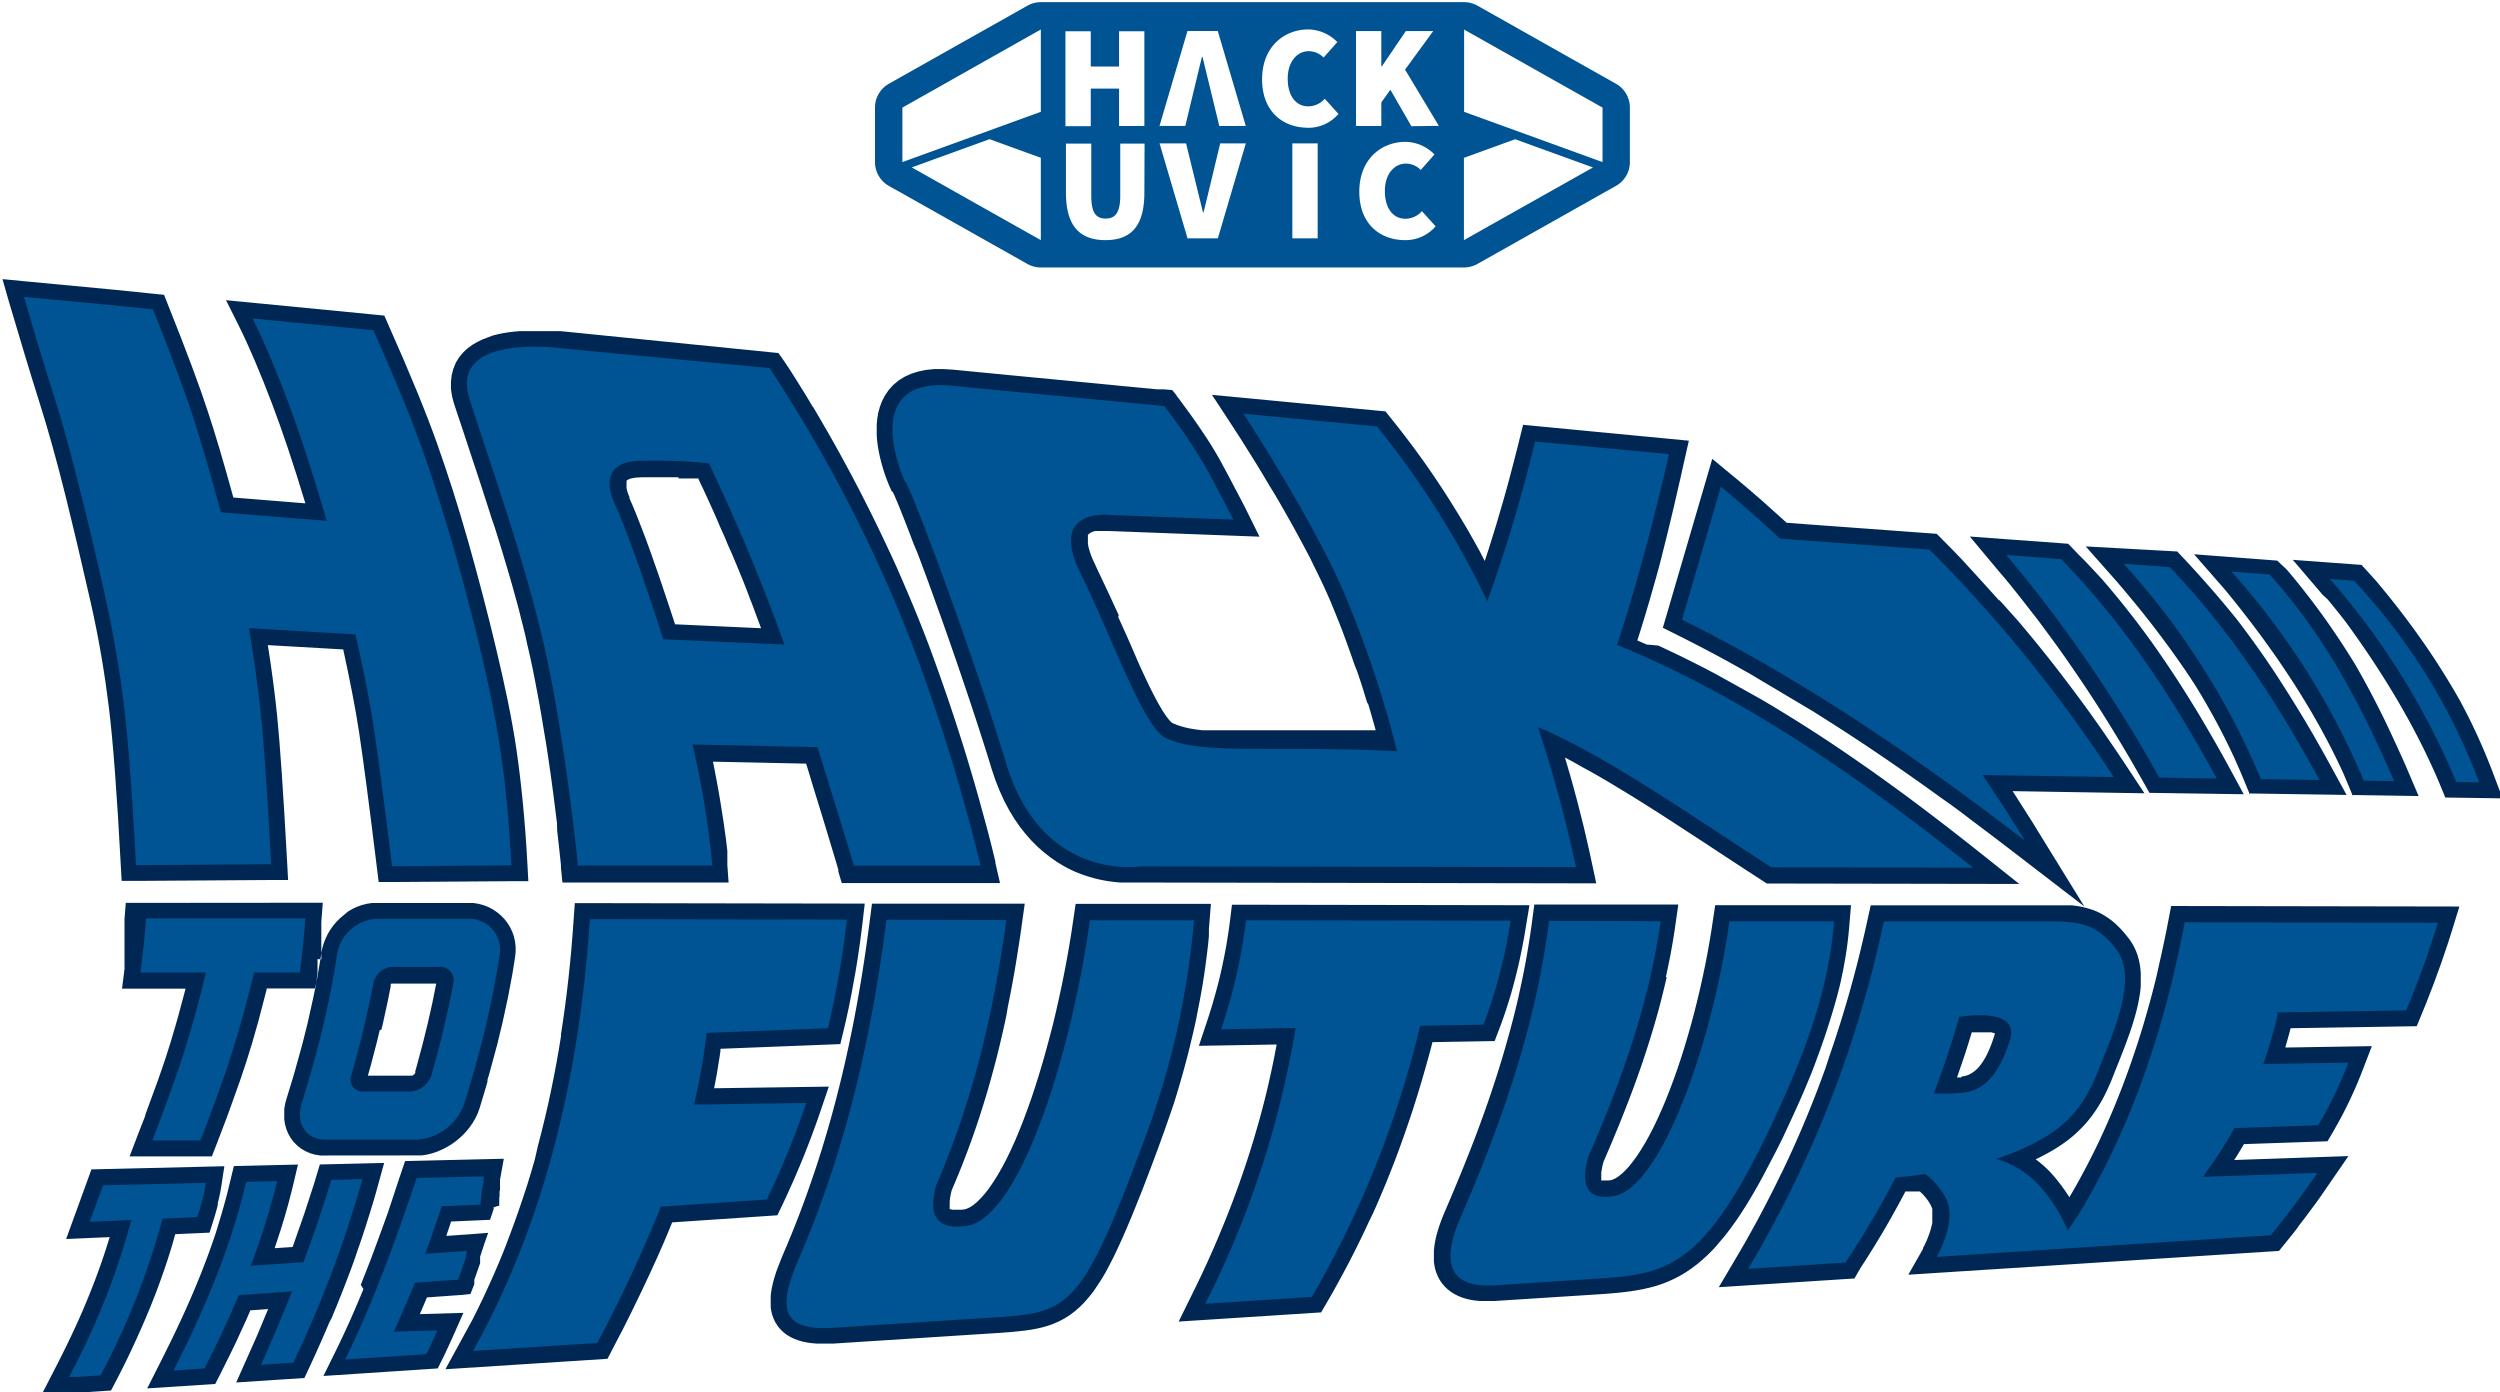 <svg xmlns="http://www.w3.org/2000/svg" viewBox="0 0 395 220"><defs><style>.cls-1{fill:#002754}.cls-1,.cls-2{fill-rule:evenodd}.cls-2,.cls-3{fill:#005493}</style></defs><title>HackUVic_Logo</title><g id="Foreground"><path class="cls-1" d="M281.48 185.36l.76-1.6.75-1.61.73-1.63.72-1.64.7-1.65.69-1.67.67-1.68.66-1.69.64-1.71.63-1.72.57-1.76.6-1.75.58-1.76.57-1.78.55-1.79.54-1.81.52-1.82.5-1.84.49-1.85.47-1.87.45-1.88.44-1.9.86-3.91h31.73l.46.05.45.06.45.08.45.09.45.11.45.13.45.14.44.16.44.18.43.21.43.23.42.25.41.27.41.29.4.32.39.33.38.36.38.38.37.4.36.42.36.44.38.49.39.58.36.64.3.66.24.67.19.68.14.69.1.69.06.7v2.1l-.07.7-.1.7-.12.7-.14.7-.16.7-.18.7-.19.7-.21.7-.22.7-.23.7-.24.69-.25.69-.25.69-.26.68-.26.67-.26.67-.26.66-.26.65-.26.64-.25.63-.25.64-.26.65-.28.64-.28.63-.29.61-.3.6-.31.58-.33.56-.34.55-.35.54-.36.52-.38.51-.39.49-.41.48-.42.46-.44.45-.45.44-.46.42-.48.41-.5.4-.51.38-.53.37-.54.36-.56.35-.57.34-.59.33-.6.32-.62.32-.64.31.2.14.54.43.54.46.53.49.52.53.5.56.45.53.41.52.39.51.37.51.35.5.33.5.2.31.71-1.21.72-1.28.7-1.29.69-1.3.67-1.31.66-1.32.64-1.34.62-1.35.61-1.36.59-1.37.58-1.38.56-1.39.55-1.4.53-1.41.52-1.42.5-1.43.49-1.44.48-1.45.46-1.46.45-1.47.43-1.48.42-1.49.41-1.5.39-1.51.38-1.52.28-1.28.35-1.54.34-1.55.33-1.56.32-1.56.7-3.64 45.54.08-1.14 3.71-.14.44-.14.44-.14.44-.14.44-.14.44-.15.44-.15.44-.15.44-.15.44-.15.44-.15.44-.15.44-.16.44-.16.44-.16.44-.16.44-.16.44-.16.44-.16.44-.17.44-.17.44-.17.44-.17.44-.17.44-.17.44-.17.44-.18.44-.18.44-.18.44-.18.44-.82 2-19.93.32-.09.36-.14.52-.14.51-.14.51-.15.51-.15.51v.13l13.65-.22-1.47 3.82-.13.33-.13.34-.14.35-.15.36-.15.37-.16.38-.16.38-.17.39-.18.4-.18.4-.19.41-.19.42-.2.42-.21.43-.21.43-.16.31-.15.3-.15.3-.15.29-.15.28-.15.28-.15.27-.14.26-.14.26-.14.25-.14.25-.14.24-.13.24-.13.23-.13.22-.83 1.42-13.21.45-.1.17-.28.47-.28.47-.29.47-.29.47-.3.46 18.05-.62-3.05 4.43-.22.32-.22.32-.22.32-.22.32-.22.32-.22.31-.22.32-.22.31-.23.32-.23.31-.23.31-.23.31-.23.31-.23.31-.23.31-.23.31-.23.31-.24.31-.24.31-.24.31-.24.31-.21.33-.24.31-.24.31-.24.31-.25.31-.25.31-.25.31-.25.31-.25.31-.95 1.17-29.92 1.92-28.65 1.84 2.33-4.09v-.15l.06-.1.07-.13.08-.15.08-.17.09-.19.1-.21.1-.23.1-.24.1-.25.1-.27.1-.28.1-.28.09-.29.08-.29.08-.29.07-.3.06-.29v-2.19l-.05-.16-.07-.17-.1-.21-.12-.23-.13-.22-.14-.22-.15-.22-.16-.21-.17-.21-.17-.2-.18-.2-.18-.19-.19-.18-.16-.15h-2.3v.06l-.23.43-.23.43-.23.43-.23.43-.23.43-.24.43-.24.43-.24.43-.24.43-.24.43-.24.43-.25.43-.25.43-.25.43-.25.43-.26.43-.26.43-.26.43-.26.43-.26.43-.27.43-.27.43-.27.43-.27.43-.27.43-.28.43-.28.43-.28.43L293 202l-21.43 1.38 3.32-5.63.87-1.5.85-1.52.84-1.53.83-1.54.81-1.55.8-1.56.79-1.58.77-1.59zM78 190.74v.28l-.57 1.71-6.16.27-.08.25-.16.48-.16.48-.16.48-.16.47v.11l3.45-.24 3.13-.24-.65 1.86-.62 1.91v1.02l-.77 2.21-.05.14-.1.27v.71l-.4 1-.2.54-1.28.14-5.6.4-.21.5-.21.49-.21.49-.21.49-.21.49-.08.18 6.89-.2-1.74 3.92-.11.24-.11.24-.11.24-.11.24-.11.24-.11.24-.11.23-.11.24-.11.24-.11.24-.11.23-.11.24-1 2-18.06 1.19 2.32-4.71.37-.78.37-.78.37-.8.37-.8.37-.81.36-.82.36-.83.36-.84.36-.85.36-.85.35-.86L57 203l.35-.88.35-.88.35-.89.35-.9.34-.9.34-.91.34-.92.34-.92.34-.93.34-.93.34-.94.34-.94.33-.95.33-1 .33-1 .33-1 .33-1 .33-1 .9-2.66 6.7-.16 8.9-.21-.6 3.32v1.62l-.07.24v.74l-.05.22v1.27zm-43.56-.48l-.1.4-.1.38-.1.37-.1.36-.1.34-.1.33-.1.32-.63 2-5.42.24-.17.61-.23.81-.24.81-.25.81-.26.81-.26.8-.27.8-.28.8-.28.8-.29.8-.29.79-.3.79-.31.79-.31.79-.32.79-.33.79-.33.79-.34.78-.34.78-.35.78-.35.78-.36.78-.36.78-.37.78-.37.78-.38.77-.38.77-.39.77-.39.77-1.05 2-5.29.35H6.73L9 215.64l.38-.75.38-.75.37-.75.37-.75.36-.75.36-.75.35-.75.35-.75.34-.75.34-.75.33-.76.33-.76.32-.76.31-.76.31-.76.3-.76.3-.76.29-.76.28-.76.28-.76.27-.76.26-.76.26-.76.25-.76.24-.76.24-.76.16-.52-6.88.3 4-11 21-.5-.5 3.28-.06.33-.06.34-.07.36-.08.38-.09.4-.1.43-.11.45zm1.56-2.12l.25-1 .7-2.9 10.13-.24-.86 3.63-.11.43-.11.43-.11.43-.11.43-.11.43-.12.43-.12.43-.12.43-.12.43-.12.43-.13.43-.13.43-.13.43-.13.43-.13.43-.14.43-.14.43-.14.43-.14.43-.14.43-.14.43-.15.43v.12l2.82-.19v-.07l.15-.4.14-.4.14-.4.14-.4.14-.4.14-.4.14-.4.14-.4.14-.4.14-.4.14-.4.14-.4.14-.4.13-.4.13-.4.13-.4.13-.4.13-.4.13-.4.13-.4.13-.4.13-.4.13-.4.13-.4.13-.4.12-.4.12-.4.65-2.17 10.16-.24-1.16 4.21-.26.92-.27.93-.28.92-.28.92-.29.92-.29.92-.3.92-.3.92-.31.92-.32.92-.32.92-.31.92-.33.92-.34.92-.35.92-.35.92-.36.92-.36.92-.37.92-.37.92-.38.92-.38.92-.41.8-.39.92-.4.92-.4.92-.41.92-.41.92-.42.92-.42.92-1.06 2.27-10.78.71 1.87-4.19.16-.36.16-.36.16-.36.16-.36.16-.36.16-.36.16-.36.16-.36.16-.36.15-.36.15-.36.15-.36.15-.36.15-.36.15-.36.15-.36.15-.36.15-.36.15-.36.15-.36.09-.21-2.83.2v.05l-.16.37-.16.37-.16.37-.16.37-.17.37-.17.37-.17.37-.17.37-.17.37-.17.37-.17.37-.17.37-.17.37-.17.37-.18.37-.18.37-.18.37-.18.37-.18.37-.18.36-.18.36-.18.36-.18.37-.18.36-.18.36-.18.36-.18.37-.85 1.66-10.75.7 2.43-4.81.42-.85.42-.85.42-.85.42-.86.41-.86.41-.87.41-.87.4-.88.4-.88.39-.88.39-.89.38-.89.38-.9.37-.9.37-.91.36-.91.35-.92.35-.92.34-.93.33-.93.33-.94.32-.94.31-1 .3-1 .3-1 .29-1 .28-1 .27-1 .26-1zm43.11-43.53l.55.56.49.62.42.67.35.72.27.76.18.79.1.82v.84l-.08.78-.07.44-.06.38-.06.38-.06.37-.06.37-.06.37-.06.38-.07.37-.07.37-.07.38-.07.37-.07.37-.07.37-.07.37-.07.38-.07.37-.07.37-.08.37-.08.37-.08.37-.08.37-.08.37-.08.37-.08.37-.08.37-.08.37-.08.37-.08.37-.09.37-.09.37-.09.37-.09.37-.09.37-.09.38-.09.38-.09.37-.09.37-.1.37-.1.37-.1.37-.1.37-.1.37-.1.37-.1.37-.1.37-.1.37-.1.37-.1.37-.1.37-.11.37-.11.37-.11.37-.04.45-.11.37-.11.37-.11.37-.11.37-.11.37-.11.37-.11.37-.11.37-.11.37-.11.37-.13.42-.27.75-.36.77-.42.73-.47.69-.52.65-.56.6-.6.56-.64.52-.67.47-.7.42-.73.37-.83.35-.78.26-.8.19-.82.12H50.62l-.81-.13-.78-.22-.74-.32-.69-.4-.63-.49-.56-.57-.48-.63-.39-.69-.3-.73-.21-.76-.12-.78v-1.6l.13-.81.2-.75.13-.42.11-.36.11-.36.11-.36.11-.36.11-.36.11-.36.11-.36.11-.36.11-.36.12-.43.19-.66.1-.36.1-.36.1-.36.1-.36.1-.36.1-.36.1-.36.1-.36.1-.36.1-.36.18-.69.1-.39.09-.36.09-.36.09-.36.09-.36.09-.36.09-.36.09-.36.08-.36.08-.36.08-.36.08-.36.08-.36.08-.36.08-.36.08-.36.08-.36.08-.36.08-.36.08-.36.07-.36.08-.4.14-.68.07-.36.07-.36.07-.36.07-.36.07-.36.06-.36.06-.36.06-.36.06-.36.06-.36.06-.36.06-.36.06-.36.06-.36.06-.42.15-.75.23-.78.3-.75.35-.72.41-.68.46-.64.51-.6.56-.55.61-.51.64-.54.69-.4.72-.34.76-.27.79-.2.82-.13h15.99l.82.13.79.21.75.29.71.37.66.44.61.5zM60 162.75l-.11.46-.11.46-.11.46-.11.46-.12.46-.12.46-.12.46-.12.46-.12.46-.12.46-.12.46-.12.46-.13.46-.13.46-.13.46-.09.31h7.01l.09-.05.09-.07.09-.07.08-.07.07-.08.06-.08v-.28l.11-.39.13-.45.12-.45.12-.45.12-.45.12-.44.12-.45.12-.45.12-.45.12-.45.11-.44.11-.45.11-.45.11-.45.11-.44.11-.45.11-.44.1-.44.1-.44.1-.45.1-.44.1-.44.1-.44.1-.45.09-.44.09-.45.09-.45.09-.45.09-.45.09-.45.09-.45v-.06h-7.08l-.05.05-.05.06v.32l-.08.4-.09.46-.09.46-.09.46-.09.46-.1.46-.1.46-.1.46-.1.46-.1.46-.1.46-.1.46-.1.46-.11.46-.11.46zm-9.83-11.21v2.16l-.31 2.48h-7.73v.16l-.11.42-.11.42-.11.42-.11.42-.11.42-.11.42-.11.42-.11.42-.11.42-.11.42-.11.42-.11.42-.12.42-.12.42-.12.42-.12.42-.12.42-.12.42-.12.42-.12.42-.13.42-.13.42-.13.42-.13.42-.13.42-.13.42-.13.42-.14.42-.14.42-.14.42-.14.42-.14.42-.14.42-.14.42-.15.42-.15.42-.15.42-.15.42-.15.42-.15.42-.15.42-.15.42-.15.42-.15.42-.15.42-.15.42-.16.42-.15.42-.16.42-.16.42-.16.42-.16.42-.16.42-.16.42-.16.42-.16.41-.16.42-.16.42-.78 2h-13l1.48-3.86.16-.41.16-.41.16-.41.16-.41.16-.41.16-.41.09-.37.15-.41.15-.41.15-.41.15-.41.15-.41.15-.41.15-.41.15-.41.15-.41.15-.41.15-.41.15-.41.15-.41.14-.41.15-.43.28-.8.14-.41.14-.41.14-.41.14-.41.13-.41.13-.41.13-.41.13-.41.13-.41.13-.4.13-.41.12-.41.12-.41.12-.41.23-.78.13-.45.12-.41.12-.41.12-.41.11-.41.11-.41.11-.41.11-.41.11-.41.11-.41.11-.41.11-.41.11-.41.11-.41.11-.41v-.15h-10l.39-3.11v-7.84l.2-2.6H51l-.23 3v5.94zm141.15 46.65l.59-1.34.57-1.34.56-1.34.55-1.34.53-1.34.52-1.34.5-1.34.49-1.34.47-1.34.46-1.34.45-1.34.43-1.34.42-1.34.4-1.34.39-1.34.38-1.34.36-1.34.35-1.34.33-1.34.32-1.34.3-1.34.29-1.34.28-1.34.26-1.34.19-1-12.29.21 1.31-3.93.17-.52.17-.52.16-.52.16-.52.16-.52.15-.52.15-.52.15-.52.14-.52.14-.52.14-.52.13-.52.13-.52.12-.52.12-.52.12-.52.11-.52.11-.52.11-.52.1-.52.1-.52.1-.52.09-.52.09-.52.08-.52.08-.52.08-.52.08-.52.07-.52.07-.52.34-2.76 47 .08-.57 3.46-.08.51-.09.53-.09.53-.1.53-.1.53-.1.53-.11.53-.11.53-.11.53-.11.53-.12.53-.12.53-.13.53-.13.53-.13.53-.14.53-.14.53-.14.53-.15.53-.15.53-.16.53-.16.53-.17.53-.17.53-.17.53-.18.53-.18.53-.19.53-.19.53-.2.53-.81 2.12-9.82.17-.24.93-.38 1.4-.39 1.4-.4 1.4-.41 1.4-.42 1.39-.43 1.39-.44 1.39-.46 1.38-.47 1.38-.48 1.38-.49 1.37-.5 1.37-.52 1.37-.53 1.36-.54 1.36-.56 1.36-.57 1.35-.58 1.35-.6 1.35-.62 1.26-.62 1.34-.64 1.33-.65 1.33-.67 1.33-.68 1.32-.7 1.32-.71 1.31-.72 1.31-.74 1.31-1.43 2.46-22.51 1.45 2.6-5.28.65-1.34.63-1.34.62-1.34.6-1.34zM88.61 163.6l.34-2.26.32-2.27.29-2.29.27-2.31.24-2.33.22-2.34.19-2.36.34-4.75 45.81.08-.39 3.36-.07.55-.07.54-.07.54-.07.55-.07.55-.08.55-.08.54-.08.54-.08.55-.08.55-.09.55-.09.55-.09.54-.09.55-.1.54-.1.55-.1.55-.1.55-.1.55-.1.54-.11.55-.11.55-.11.55-.11.55-.12.55-.12.55-.12.55-.12.55-.13.55-.13.55-.58 2.41-18.94.74v.34l-.05.36-.05.36-.06.37-.06.37-.06.37-.06.37-.06.37-.06.37-.06.37-.06.37-.07.37-.07.37-.07.37-.07.37-.07.37-.07.37 18.12-.26-1.32 3.88-.17.49-.17.49-.17.49-.17.49-.18.49-.18.49-.18.49-.18.48-.18.49-.19.49-.19.49-.19.49-.19.49-.19.49-.2.48-.2.48-.2.49-.2.49-.21.49-.21.49-.21.49-.21.49-.21.48-.22.48-.22.49-.22.49-.22.49-.22.48-.23.49-.23.49-.87 1.81-16.62 1.12-.24.58-.28.69-.29.69-.29.69-.29.69-.3.68-.3.68-.3.68-.31.68-.31.68-.31.68-.31.68-.32.68-.32.68-.32.68-.32.68-.33.68-.33.68-.33.68-.33.68-.33.68-.34.68-.34.68-.34.68-.34.68-.35.67-.35.67-.35.67-.35.67-1 1.93-25.61 1.65 3.2-5.86 1-1.83.93-1.85.9-1.87.87-1.89.85-1.9.82-1.92.79-1.94.76-2 .74-2 .71-2 .68-2 .66-2 .63-2.06.6-2.07L85 181l.55-2.11.52-2.13.5-2.15.47-2.17.44-2.18.42-2.2.39-2.22.37-2.24zm174.72-9.18l-.28 1.2-.29 1.2-.3 1.2-.31 1.2-.33 1.19-.34 1.19-.35 1.19-.36 1.18-.37 1.18-.38 1.18-.39 1.18-.4 1.17-.41 1.17-.42 1.17-.43 1.17-.44 1.17-.45 1.16-.45 1.16-.46 1.16-.47 1.16-.48 1.16-.48 1.16-.49 1.16-.5 1.16-.42 1-.13.52-.12.6-.08.53v1.23h1.09l.43-.05.32-.1.4-.19.47-.3.53-.42.57-.54.6-.66.62-.78.64-.88.65-1 .65-1.08.65-1.17.65-1.26.64-1.34.63-1.41.63-1.48.61-1.54.6-1.6.59-1.65.57-1.7.55-1.74.53-1.77.52-1.81.49-1.83.47-1.85.45-1.87.42-1.88.4-1.89.37-1.89.34-1.89.31-1.88.61-4.05h21.46l-.32 3.83-.11 1.11-.13 1.1-.15 1.09-.17 1.09-.19 1.08-.2 1.07-.22 1.06-.23 1.06-.25 1-.26 1-.28 1-.29 1-.3 1-.31 1-.32 1-.33 1-.34 1-.35 1-.36 1-.37 1-.37 1-.38 1-.39.94-.39.94-.39.93-.4.92-.4.91-.41.91-.41.9-.41.89-.41.89-1 2.14-1 2-1 1.91-.94 1.8-.92 1.69-.91 1.58-.89 1.48-.88 1.38-.87 1.29-.87 1.2-.86 1.12-.86 1-.86 1-.87.88-.88.81-.88.74-.89.67-.9.61-.91.54-.92.48-.93.42-.94.37-.95.32-1 .27-1 .23-1 .19-1 .16-1 .13-1 .11-1 .09-1 .08-1 .07-16.51 1.06h-2.38l-.74-.07-.71-.11-.68-.16-.65-.2-.62-.25-.59-.3-.56-.35-.52-.4-.47-.45-.42-.49-.36-.53-.3-.56-.24-.57-.18-.58-.13-.59-.08-.59v-1.77l.06-.59.09-.59.11-.59.14-.59.16-.59.18-.59.2-.59.21-.59.23-.59.24-.59.64-1.49.62-1.46.61-1.46.6-1.45.59-1.45.58-1.45.57-1.44.56-1.44.54-1.44.53-1.44.52-1.44.51-1.44.49-1.44.48-1.44.47-1.44.45-1.44.44-1.44.42-1.44.41-1.44.4-1.44.38-1.44.37-1.45.35-1.45.33-1.46.32-1.46.3-1.46.29-1.47.27-1.48.25-1.48.24-1.49.22-1.49.5-3.72h22.75l-.59 4.11-.19 1.23-.21 1.22-.22 1.22-.24 1.22-.25 1.21-.26 1.21zm-125.49-11.64h24.07l-.59 4.22-.2 1.35-.21 1.35-.21 1.35-.22 1.35-.23 1.35-.24 1.34-.25 1.34-.26 1.34-.27 1.34-.23 1.39-.29 1.34-.3 1.34-.31 1.34-.32 1.33-.33 1.33-.35 1.33-.36 1.33-.37 1.33-.38 1.33-.4 1.32-.41 1.32-.42 1.32-.44 1.32-.45 1.32-.47 1.32-.48 1.31-.5 1.31-.51 1.31-.53 1.31-.54 1.3-.47 1.09-.14.59-.12.64-.06.55v1.2h.06l.14.05.24.06h1.4l.51-.06.39-.12.46-.22.53-.34.58-.48.62-.61.65-.74.67-.87.68-1 .69-1.1.69-1.21.69-1.31.68-1.41.67-1.49.66-1.57.65-1.65.64-1.72.63-1.78.61-1.84.59-1.89.58-1.94.56-2 .54-2 .52-2 .49-2.07.47-2.09.45-2.1.42-2.11.4-2.12.37-2.11.34-2.11.63-4.27h21.37l-.31 3.93L191 148l-.12 1.21-.14 1.2-.15 1.2-.16 1.19-.17 1.19-.18 1.18-.2 1.18-.21 1.17-.22 1.16-.23 1.16L189 161l-.25 1.15-.26 1.14-.27 1.13-.27 1.12-.28 1.12-.29 1.11-.3 1.1-.3 1.09-.31 1.08-.32 1.08-.32 1.07-.33 1.06-.34 1-.34 1-.35 1-.35 1-.36 1-.36 1-.36 1-.91 2.45-.87 2.3-.83 2.15-.8 2-.76 1.88-.74 1.76-.71 1.64-.69 1.52-.73 1.55-.67 1.31-.63 1.19-.66 1.12-.66 1-.67 1-.71.88-.71.81-.73.73-.76.66-.79.59-.82.52-.84.45-.87.38-.88.32-.9.26-.92.21-.93.17-1 .14-1 .11-1 .1-1 .08-1.09.08-1.13.07-25 1.61h-2.53l-.77-.06-.74-.1-.71-.14-.68-.19-.65-.24-.62-.29-.59-.35-.54-.41-.49-.47-.43-.52-.36-.56-.29-.59-.22-.61-.15-.61-.09-.61v-1.81l.07-.6.1-.59.13-.6.15-.6.17-.6.19-.6.21-.61.21-.53.24-.62.25-.63.26-.63.7-1.65.67-1.62.65-1.63.63-1.63.61-1.63.59-1.63.57-1.64.56-1.64.54-1.64.52-1.64.5-1.65.49-1.65.47-1.65.45-1.65.44-1.66.42-1.66.41-1.66.39-1.66.38-1.67.36-1.67.35-1.67.34-1.67.32-1.67.31-1.68.3-1.68.29-1.68.27-1.68.26-1.69.25-1.69.24-1.69.23-1.69.51-3.91zm178.09-47.94l1 1.11 1 1.12 1 1.12.95 1.13.94 1.13.93 1.13.92 1.14.91 1.14.9 1.14.89 1.15.88 1.15.87 1.15.87 1.16.86 1.16.85 1.16.84 1.17.83 1.17.82 1.17.81 1.18.81 1.18.8 1.18.79 1.18 3.42 5.18L318 125l.13.2.21.33.21.33.21.33.21.33.21.33.21.33.21.33.21.33.21.33.21.33.21.33.21.33.21.33.21.33.21.33.2.33.2.33.2.33 7.45 12.08-12.64-9.71-1.69-1.29-1.69-1.27-1.68-1.26-1.63-1.25-1.68-1.24-1.7-1.2-1.68-1.21-1.68-1.2-1.68-1.18-1.68-1.17-1.68-1.16-1.68-1.14-1.68-1.13-1.68-1.11-1.68-1.1-1.68-1.08-1.68-1.07-1.68-1.06-1.68-1-1.68-1-1.68-1-1.68-1-1.68-1-1.68-1-1.68-.94-1.7-.95-1.67-.91-1.68-.89-1.67-.87-1.68-.86-3.57-1.79 7.81-26.69 3.27 2.71.31.25.31.25.3.25.3.26.3.25.3.25.3.26.3.26.3.25.3.26.3.26.3.26.3.26.3.26.3.26.29.26.29.26.29.26.29.26.29.26.29.26.29.26.29.26.29.26.29.26.29.26.29.26.49.44 23.7 1.74 1.73 1.74 1.06 1.08 1.05 1.09 1 1.09 1 1.09 1 1.1 1 1.1 1 1.11 1 1.11zm23.72 30.5l-1.35-2.4-.64-1.12-.64-1.12-.65-1.12-.66-1.11-.66-1.11-.67-1.11-.68-1.11-.7-1.14-.69-1.1-.7-1.1-.71-1.1-.71-1.09-.72-1.09-.73-1.09-.74-1.09-.75-1.09-.75-1.08-.76-1.08-.77-1.08-.78-1.07-.79-1.07-.79-1.07-.8-1.07-.81-1.03-.82-1.06-.83-1.06-.84-1.06-.85-1.06-.86-1.05-.86-1-4.71-5.64 15.54 1.14 1.64 1.71 1 1 .95 1 .93 1 .92 1 .9 1.05.89 1.06.88 1.07.86 1.07.85 1.08.84 1.08.82 1.09.81 1.09.8 1.1.78 1.1.77 1.11.76 1.11.75 1.12.74 1.12.73 1.12.72 1.13.71 1.13.7 1.13.69 1.13.68 1.14.67 1.14.66 1.14.66 1.14.65 1.14.64 1.14.63 1.14 2.71 5-14.87-.22zm15.85.24l-1.09-2.64-.46-1.09-.48-1.08-.47-1.07-.51-1.08-.52-1.08-.53-1.07-.55-1.07-.56-1.07-.58-1.07-.59-1.06-.6-1.06-.62-1.06-.63-1.05-.65-1.05-.66-1-.67-1-.69-1-.7-1-.71-1-.73-1-.74-1-.75-1-.76-1-.78-1-.79-1-.8-1-.82-1-.83-1-.84-1-.85-1-5-5.65 14.46.8 1.6 1.7.92 1 .91 1 .89 1 .88 1 .87 1 .85 1 .84 1 .83 1 .81 1 .8 1.05.79 1.06.78 1.06.77 1.07.76 1.07.75 1.08.73 1.08.72 1.08.71 1.09.7 1.09.69 1.09.68 1.09.68 1.1.67 1.1.66 1.1.65 1.1.64 1.1.63 1.11.63 1.11.62 1.11.61 1.11 2.69 4.92-15.27-.23zm16.27.24l-1.08-2.6-.45-1.05-.46-1-.48-1-.49-1-.5-1-.52-1-.53-1-.54-1-.56-1-.57-1-.58-1-.6-1-.61-1-.62-1-.63-1-.65-1-.66-1-.67-1-.68-1-.7-1-.71-1-.72-1-.73-1-.75-1-.76-1-.77-1-.78-1-.79-1-.81-1-.82-1-4.89-5.6 13.14 1 1.52 1.43.84 1 .82 1 .8 1 .78 1 .77 1 .75 1 .73 1 .72 1 .7 1 .68 1 .67 1 .66 1 .64 1 .63 1 .62 1 .6 1.05.59 1.06.58 1.06.57 1.06.56 1.07.55 1.07.54 1.07.53 1.07.52 1.08.51 1.08.5 1.08.5 1.08.49 1.08.49 1.08.48 1.09 2 4.69-10.39-.16zm14.6.22l-1.06-2.57-.43-1-.45-1-.46-1-.47-1-.48-1-.5-1-.51-1-.52-1-.53-1-.55-1-.56-1-.57-1-.58-1-.6-1-.61-1-.62-1-.63-1-.64-1-.65-1-.67-1-.68-1-.69-1-.7-1-.71-1-.72-1-.73-.95-.75-.94-.76-.94-.77-.94-.77-.7-4.74-5.55 10.86.8 1.53 1.67.85.95.83 1 .82 1 .8 1 .79 1 .77 1 .76 1 .74 1 .73 1 .71 1 .7 1 .68 1 .67 1 .65 1 .64 1 .62 1 .61 1 .6 1 .58 1 .57 1 .55 1.05.54 1.05.53 1.06.51 1.06.5 1.07.48 1.07.47 1.08.46 1.08.44 1.09.43 1.09 1.73 4.57-9-.13zm-209.7-28.56l.46 1 .45 1 .45 1 .44 1 .44 1 .43 1 .43 1 .42.94.42.91.41.88.4.85.4.81.39.77.38.73.37.68.36.63.34.57.33.51.31.45.28.37.25.29.2.21.14.12.14.07.28.12.29.12.3.11.31.1.33.1.34.09.36.09.38.08.39.07.42.07.43.06.46.06.48.05h27.28l-.06-.23-.19-.68-.21-.73-.22-.78-.24-.82-.25-.86-.19-.29-.29-.94-.3-1-.32-1-.33-1-.34-1L214 105l-.37-1.08-.39-1.1-.4-1.11-.41-1.12-.43-1.16-.44-1.12-.45-1.12-.46-1.12-.44-1.07-.48-1.1-.5-1.11-.53-1.12-.55-1.14-.57-1.15-.58-1.21-.62-1.17-.62-1.17-.63-1.16-.63-1.16-.64-1.15-.64-1.13-.64-1.12-.63-1.1-.63-1.07-.62-1-.6-1-.59-1-.57-.94-.55-.9-.53-.85-.5-.8-.47-.75-.44-.7-.4-.64-.37-.57-.33-.51-.28-.44-.24-.37-.19-.29-.14-.21-.08-.13-2.93-4.46L218.9 65l1.28 1.59.61.77.61.78.61.79.6.79.6.8.6.81.59.81.59.82.58.83.58.84.57.84.57.85.57.86.56.87.56.87.55.88.55.89.55.9.54.9.54.91.53.92.53.93.52.93.52.94.51 1 .27.51.14-.41.25-.76.25-.77.24-.77.24-.77.24-.77.24-.78.24-.78.23-.78.23-.78.23-.79.23-.79.23-.79.22-.79.22-.79.22-.8.22-.8.21-.8.21-.8.21-.81.21-.81.21-.81.21-.81.2-.81.73-2.94 26.19 2.51-.84 3.7-.22 1-.22 1-.23 1-.23 1-.23 1-.23 1-.23 1-.24 1-.24 1-.24 1-.24 1-.25 1-.25 1-.25 1-.25 1-.26 1-.26.95-.26.95-.27.95-.27.95-.27.94-.27.94-.28.94-.28.94-.28.94-.29.94-.29.94-.29.93-.18.56 1.49.64 1.81.16 1.82.85 1.82.87 1.81.9 1.81.92 1.81.95 1.8 1 1.8 1 1.79 1 1.79 1 1.79 1.06 1.78 1.08 1.78 1.1 1.78 1.12 1.77 1.14 1.77 1.16 1.76 1.18 1.76 1.2 1.76 1.22 1.76 1.23 1.75 1.25 1.75 1.27 1.75 1.28 1.74 1.3 1.74 1.31 1.74 1.33 1.74 1.34 1.73 1.35 1.73 1.36 7.42 5.9-39.89-.07-1.91-1.24-1.28-.83-1.27-.83-1.27-.83-1.26-.83-1.25-.82-1.24-.82-1.24-.81-1.23-.8L266 131l-1.21-.79-1.2-.78-1.19-.77-1.18-.75-1.17-.74-1.16-.73-1.15-.71-1.14-.7-1.13-.68-1.11-.67-1.1-.65-1.09-.63-1.08-.61-1.09-.59-1-.57-1-.55-.74-.38.13.43.2.68.2.68.2.68.2.69.19.69.19.69.19.7.19.7.19.7.18.7.18.71.18.71.18.71.18.72.18.72.17.73.17.73.17.73.17.74.17.74.16.74.16.74.82 3.81-71.71-.13h-3.43l-.74-.06-.79-.09-.84-.13-.88-.17-.91-.22-.94-.27-1-.33-1-.39-1-.46-1-.54-1-.61-1-.7-1-.78-1-.87-1-1-.94-1.06-.91-1.16-.87-1.26-.83-1.37-.78-1.48-.72-1.59-.67-1.7-.6-1.79-.55-1.8-.57-1.81-.59-1.84-.6-1.86-.62-1.88-.63-1.9-.64-1.9-.64-1.9-.65-1.9-.65-1.88-.65-1.87-.65-1.84-.64-1.81-.64-1.77-.62-1.73-.61-1.68-.6-1.62-.58-1.56-.56-1.49-.58-1.37-.51-1.34-.48-1.25-.45-1.16-.42-1.06-.38-.95-.34-.83-.3-.71-.25-.57-.18-.38-.18-.13-.3-.66-.07-.17-.11-.25-.13-.33-.16-.41-.18-.48-.19-.54-.19-.6-.19-.65-.19-.7-.18-.74-.16-.78-.14-.81-.11-.84-.07-.86v-1.78l.09-.91.16-.92.25-.92.35-.91.46-.89.58-.85.71-.79.84-.7.95-.6 1.05-.48 1.14-.36 1.23-.25 1.32-.13h1.42l1.47.09 1.46.14 1.43.14 1.44.14 1.45.14 1.46.14 2.36.23 2 .19 1.44.14 4.21.4 1.35.13 1.32.13 1.29.12 1.25.12 1.2.12 1.15.11 1.1.11 1 .1 1 .09.92.09.85.08.78.07.71.07.62.06.54.05h1.07l1.28.12.69.86v.05l.06.08.09.11.11.14.12.16.14.19.16.21.18.24.23.33.21.28.22.3.23.32.25.33.25.35.26.37.27.38.28.39.28.41.29.42.29.43.29.44.3.45.3.45.3.46.29.47.29.47.29.47.28.48.28.48.27.48.26.47.48.89.45.84.42.79.39.74.36.69.34.64.31.59.28.53.25.48.22.42.18.36.15.3.12.24.09.17.05.11 1.93 3.9-23.94-.9h-2l-.22.06-.2.07-.18.07-.15.08-.13.08-.1.08-.08.07-.06.07-.05.08v1.38l.09.48.15.57.22.65.29.73.39.84.46 1 .48 1 .47 1 .47 1 .47 1 .46 1 .46 1 .46 1zm-48.25-33.26l.62 1.05.65 1.11.68 1.18.71 1.23.73 1.29.75 1.35.77 1.41.79 1.46.81 1.52.82 1.57.83 1.62.84 1.67.85 1.72.86 1.77L140 86l.87 1.86.87 1.91.87 2 .86 2 .84 2 .82 2 .79 2 .77 2 .74 2 .72 2 .69 1.95.67 1.92.64 1.89.62 1.86.59 1.82.57 1.78.54 1.73.51 1.68.48 1.62.46 1.56.43 1.49.4 1.42.37 1.35.35 1.27.32 1.18.29 1.09.26 1 .23.9.2.8.17.69.14.57.11.46.08.33v.21l.73 3.18h-25l-.55-1.82v-.32l-.06-.19-.07-.23-.08-.27-.09-.31-.1-.35-.2-.66-.18-.61-.15-.49-.16-.53-.17-.56-.18-.6-.19-.63-.2-.66-.21-.69-.22-.73-.23-.75-.49-1.6-.26-.84-.27-.87-.56-1.82-.3-1-.3-1-.42-1.34-14.71-.31.2 1 .19 1 .18.95.17.92.16.9.15.87.14.84.13.81.12.78.12.75.11.72.1.69.09.66.09.63.08.59.07.56.06.52.06.48.05.45v2.23l.2 2.75H88.86l-.23-2.33v-.43l-.09-.84-.06-.56-.07-.65-.08-.74-.09-.81-.1-.89-.11-1L88 130l-.13-1-.14-1.14-.15-1.19-.16-1.24-.17-1.28-.18-1.32-.19-1.35-.2-1.38-.21-1.4-.22-1.42-.25-1.47-.24-1.44-.24-1.45-.25-1.45L85 110l-.27-1.43-.27-1.42-.28-1.4-.29-1.37-.3-1.35-.31-1.33-.28-1.3-.33-1.34-.34-1.34-.33-1.33-.36-1.34-.37-1.33-.37-1.33-.38-1.32-.39-1.32-.39-1.31-.39-1.31-.4-1.3-.4-1.29-.4-1.28-.44-1.26-.4-1.26-.4-1.25-.4-1.23-.4-1.26-.4-1.21-.39-1.19-.39-1.17-.38-1.16-.38-1.14L73.8 70l-.36-1.1-.36-1.08-.35-1.06-.34-1-.33-1-.33-1-.3-1.12-.18-1.15v-1.11l.11-1.08.26-1 .4-1 .53-.86.63-.76.7-.65.75-.55.79-.46.81-.39.83-.32.84-.31.84-.21.85-.17.84-.13.83-.1.82-.07h6.51L123 55.78l.7 1 .09.13.14.21.19.28.24.36.29.43.33.51.37.58.41.65.45.72.49.79.53.86.56.92.59 1zm-21.23 11.19h-5.75l-1.08.06-.7.14-.41.16-.19.13-.07.08v1.12l.08.38.11.36.11.31.1.24.06.14v.21l.05.12.07.15.08.18.1.21.11.25.12.29.14.33.15.37.17.41.18.45.2.5.21.54.23.59.25.64.26.69.28.74.29.8.31.85.33.91.34 1 .36 1 .38 1.09.39 1.15.41 1.22.43 1.28.45 1.35.47 1.42.45 1.37 13.59.62-.21-.57-.51-1.35-.53-1.45-.51-1.31-.49-1.3-.5-1.28-.5-1.23-.5-1.22-.5-1.19-.49-1.16-.51-1.12-.44-1.08-.45-1-.44-1-.42-1-.41-.92-.39-.87-.37-.82-.35-.77-.33-.71-.3-.65-.28-.59-.25-.53-.22-.47v-.07h-3.14zM309.9 170.1l.43-.07.35-.09.34-.12.33-.16.32-.2.33-.24.33-.29.33-.35.33-.41.33-.47.33-.54.32-.61.31-.67.3-.74.29-.8.27-.83.06-.22-.15-.06-.19-.06-.23-.06h-3.09l-.09.29-.11.38-.12.38-.12.39-.12.38-.12.38-.12.38-.12.38-.12.38-.13.38-.13.38-.13.38-.13.39-.13.38-.13.38-.13.38-.13.39-.14.38-.12.35h.7zM.39 44.1l1 3.5c1.81 6.13 3.43 11.5 4.83 15.93S9 72.89 10.37 78.42s2.73 11.33 4 16.94 2.18 11.12 2.83 16.39 1.3 13.81 1.89 25.08l.13 2.35h2.71l21-.14h2.59l-.14-2.59c-.61-11.24-1.14-18.91-1.6-23.43-.36-3.51-.85-7.23-1.46-11.09l11.91.68c1 4.61 1.87 8.94 2.48 12.9.69 4.56 1.65 11.84 2.85 21.66l.27 2.19h2.2l18.86-.13h2.59l-.14-2.58c-.37-7-1-13.13-1.74-18.21s-1.9-10.44-3.21-15.95-2.77-11.1-4.39-16.85-3.3-10.92-4.93-15.53-4.23-11-7.77-18.93l-.58-1.32-1.44-.14-19.13-1.86-4.44-.43 2 4c1.61 3.22 3.38 7.38 5.27 12.35 1.63 4.28 3.4 9.56 5.27 15.75l-11.38-.92c-1.5-5.47-2.84-10-4-13.5-1.23-3.81-3.38-9.58-6.4-17.14l-.55-1.39-1.49-.15-6.37-.65L4 44.45.39 44.1z"/><path class="cls-2" d="M183.94 64.16a82.94 82.94 0 0 1 6.85 10.18c2.59 4.8 4.07 7.76 4.07 7.76l-19.59-.74s-9.61-1.11-4.62 9.06 9.9 24.06 13.31 26.06c3.7 1.85 8.5 1.85 19.59 1.85s17.19.37 17.19.37A172 172 0 0 0 212 92.82c-5.36-12-15.53-27.45-15.53-27.45l21.09 2A139.65 139.65 0 0 1 235 95a246.7 246.7 0 0 0 7.55-25.25l21.15 2c-2.34 10.25-5 20.35-8.2 30.14 19.26 7.84 37.88 20.54 56.23 35.2l-31.87-.06c-13.72-8.89-26.52-17.82-36.86-22.14a208 208 0 0 1 6 22.11l-68.75-.12s-15.53 2.6-21.25-16.19S143.49 75.81 142.93 76c0 0-7.56-16.49 7.4-15.06zm-62.32-6L88.33 55s-17.41-2.33-14.15 8 8.64 25.06 11.9 39.51 5.24 34.24 5.24 34.24h21.24a147 147 0 0 0-3.14-19.12l19.74.41c3.53 11.32 5.77 18.74 5.77 18.74h20s-5.38-23.31-14.58-44.12a231.58 231.58 0 0 0-18.73-34.47zM104.8 101c-5.45-16.95-7.68-21.4-7.68-21.4s-3.54-6.8 4.25-6.8a84.66 84.66 0 0 1 10.63.4 306.57 306.57 0 0 1 11.94 28.64zm283.28 22.56l3.62.05a95.36 95.36 0 0 0-19.77-31.86l-3.81-.28a117.05 117.05 0 0 1 19.96 32.06zm-14.6-.22l4.79.07c-5-11.51-10.68-22.69-19.69-32.65l-6-.44a117.85 117.85 0 0 1 20.89 33zm-16.26-.24l9.26.14c-6.38-11.73-13.78-23.3-23.65-33.63l-7.3-.54a118.11 118.11 0 0 1 21.68 34zm-16.06-.24l9.07.14c-6.57-12.11-14.24-24.06-24.56-34.65l-8.67-.66a222.36 222.36 0 0 1 24.15 35.14zM271.9 76.9l-6.14 21c18.06 8.95 36.13 21 54.19 34.93q-3.22-5.24-6.71-10.37l20.72.31a222.23 222.23 0 0 0-29.09-35.93l-23.64-1.74q-4.48-4.2-9.33-8.2zm-131.84 68.42c-2.33 18.21-6.31 36.22-13.94 53.77-2.75 6.52-3.51 11.28 5.38 10.71l25-1.61c12.33-.79 14.21-.91 24.15-27.7a129.62 129.62 0 0 0 8-35.09h-16.44c-3.19 22.57-11.6 48.12-20 48.35q-6.26.67-4.3-6.49c5.93-13.59 9.13-27.64 11.09-41.89zm104.69.19c-2.09 16.38-7.27 31.41-14.13 47.2-2.47 5.86-2.43 10.88 5.57 10.37l16.49-1.08c11.09-.71 16.86-2 27.7-25.31 4.31-9.29 8.55-19.72 9.39-31.12h-16.52c-2.87 20.3-11.3 43.28-18.87 43.49-3.76.4-4.61-2-3.44-6.27 5.34-12.22 9.66-24.42 11.43-37.24zm-170 67.94c10.9-19.57 16.76-42.5 18.45-68.22l40.61.07a143.78 143.78 0 0 1-3 17.16l-19.15.74a106.16 106.16 0 0 1-2 11.32l17.73-.25a136.1 136.1 0 0 1-6.23 15.25l-16.74 1.13a225.71 225.71 0 0 1-10.05 21.54zM190.43 206a150.69 150.69 0 0 0 14.28-43.58l-11.77.2a86.35 86.35 0 0 0 3.93-17.22l41.81.07a80.51 80.51 0 0 1-4.29 16.43l-10 .17a160.07 160.07 0 0 1-17.12 42.84zM59.59 145.17H74a4.88 4.88 0 0 1 4.94 5.71q-.9 5.88-2.31 11.74c-.94 3.92-2.06 7.84-3.27 11.74a8.51 8.51 0 0 1-7.5 5.7H51.45c-3.11 0-4.76-2.56-3.79-5.7 1.21-3.9 2.33-7.81 3.27-11.74s1.72-7.82 2.31-11.74a6.71 6.71 0 0 1 6.35-5.71zm2.41 7.59h7.5a2.12 2.12 0 0 1 2.13 2.62q-.69 3.62-1.55 7.23c-.58 2.41-1.22 4.82-1.9 7.23a3.77 3.77 0 0 1-3.37 2.62h-7.47a1.9 1.9 0 0 1-1.82-2.62c.68-2.4 1.33-4.81 1.91-7.23s1.1-4.82 1.56-7.23a3.29 3.29 0 0 1 3.01-2.62zm-39-7.65h25.25q-.33 4.27-.88 8.54h-7.22c-1.09 4.42-2.27 8.86-3.69 13.27s-3.09 8.85-4.79 13.27h-7.6c1.7-4.42 3.35-8.83 4.79-13.27s2.6-8.84 3.69-13.27H22.2q.54-4.27.88-8.54zm9.29 71.11c2-3.84 3.79-7.7 5.44-11.58l8.42-.6q-2.32 5.82-4.9 11.59l5.09-.33a179.52 179.52 0 0 0 10.92-29l-4.92.12c-1.31 4.38-2.79 8.7-4.4 13l-8.34.57a105.73 105.73 0 0 0 4.18-13.37l-4.88.12c-2.6 11-6.91 20.76-11.49 29.81zm-16.01-28.94l16.25-.39a26 26 0 0 1-.58 2.74c-.27 1-.52 1.92-.77 2.67l-5.51.24a116.11 116.11 0 0 1-9.79 24.77l-3.78.25h-1.2a116.89 116.89 0 0 0 9.86-24.8l-6.58.29zM66.74 214l-12.21.8c4.13-8.31 7.79-18.22 11.3-28.67l4.92-.12 5.72-.14-.06.28v.46l-.06.28v.07l-.18.83v.28l-.12.53v.61l-.1.42v.7l-6.16.27q-1.25 3.79-2.61 7.51l6.47-.45.15.09-.18.55v.35l-.07.21-.76 2.2-.38 1v.07l-.14.06-6.72.48q-1.57 3.93-3.35 7.73l6.91-.2q-.83 1.86-1.72 3.71zm242.81-53.3q-1.7 6-4 12.06a31.51 31.51 0 0 0 4.68-.12q5-.52 7.37-8.42c1.5-5.1-7.39-3.66-8.05-3.55zm18.74 31.38c8.33-13.65 13.67-29.3 16.89-46.36l40 .07a145.84 145.84 0 0 1-5 13.85l-20.5.33.22.21a75.32 75.32 0 0 1-2.3 7.93l13.44-.21c-.62 1.62-1.48 3.68-2.58 5.89-.8 1.59-1.54 2.94-2.19 4l-13.23.45a64.38 64.38 0 0 1-4.61 7.16l-.29.54 18-.62q-3.42 5-7.36 9.86l-31.18 2-21.6 1.41s3.16-5.46 1.58-9a11.29 11.29 0 0 0-3.38-4.09c-2.25.32-4 .48-4.7.55a143.82 143.82 0 0 1-7.91 13.43l-15.39 1a179.34 179.34 0 0 0 21.44-54.9l.12.06v-.06h24.74c5.61 0 8.6 0 11.93 4.5s-.35 12.63-3 19.3-6.14 9.83-13.51 12.81c-.81.33-1.67.63-2.56.91a14.81 14.81 0 0 1 7.13 4.53 25.53 25.53 0 0 1 4.21 6.78zM3.79 46.9l14 1.33 6.37.65q4.5 11.27 6.35 17t4.39 15.07l16.71 1.34q-3.41-11.72-6.33-19.4t-5.37-12.57L59 52.18q5.27 11.9 7.7 18.75t4.9 15.39q2.45 8.58 4.4 16.74t3.09 15.67q1.15 7.5 1.71 18l-18.86.13c-1.21-9.92-2.16-17.13-2.86-21.73s-1.68-9.53-2.93-14.89l-16.83-1q1.26 7.39 1.93 14c.46 4.43 1 12.15 1.59 23.31l-21 .14h-.35c-.61-11.44-1.24-19.81-1.91-25.25S18 100.52 16.74 94.83s-2.56-11.31-4-17S10 67.18 8.6 62.8s-3-9.66-4.81-15.89"/><path class="cls-3" d="M255.32 13.23L233.45.9a4.32 4.32 0 0 0-2.12-.56h-66.88a4.32 4.32 0 0 0-2.12.56l-21.88 12.33a4.32 4.32 0 0 0-2.2 3.76v8.62a4.32 4.32 0 0 0 1.84 3.54c.36.25 1.59.92 1.85 1.06l20.38 11.49a4.32 4.32 0 0 0 2.12.56h66.88a4.32 4.32 0 0 0 2.12-.56l20.39-11.49c.25-.14 1.49-.82 1.85-1.06a4.32 4.32 0 0 0 1.84-3.54V17a4.32 4.32 0 0 0-2.2-3.77zm-90.87 24.71l-20.39-11.49 10.83-3.93 1.46-.53 8.1 2.94zm0-20.27l-10 3.63-11.87 4.31V17l21.87-12.34zm16.36 12.76c0 5.11-1.94 7.51-6.15 7.51s-6.24-2.4-6.24-7.51v-7.74h4v8.2c0 2.67.69 3.64 2.27 3.64s2.31-1 2.31-3.64v-8.2h3.84zm0-10.52h-4V14h-4.47v5.94h-4v-15h4v5.57h4.47V4.94h4zm11.61 17.75h-4.79l-4.42-15h4.19l2.67 10.9h.09c.41-1.61 2.63-10.9 2.63-10.9h4.05zm.23-17.75L190 9h-.09c-.41 1.61-2.63 10.9-2.63 10.9h-4.08l4.42-15h4.79l4.42 15zm15.54 17.75h-4v-15h4zm-1.55-17.48c-3.92 0-7.23-2.53-7.23-7.65s3.46-7.88 7.33-7.88a6.56 6.56 0 0 1 4.56 2l-2.17 2.44a3.32 3.32 0 0 0-2.35-1c-1.8 0-3.32 1.61-3.32 4.33s1.29 4.38 3.22 4.38a3.46 3.46 0 0 0 2.63-1.2l2.17 2.4a6.26 6.26 0 0 1-4.85 2.19zM222 37.94c-3.92 0-7.23-2.53-7.23-7.65s3.45-7.88 7.32-7.88a6.56 6.56 0 0 1 4.56 2l-2.17 2.44a3.32 3.32 0 0 0-2.35-1c-1.8 0-3.32 1.61-3.32 4.33s1.29 4.38 3.22 4.38a3.46 3.46 0 0 0 2.63-1.2l2.17 2.4a6.26 6.26 0 0 1-4.83 2.18zm1-18l-3.32-5.76-1.43 2v3.73h-4v-15h4v5.57h.09l3.78-5.57h4.33L222 11l5.34 8.89zm8.3 18v-13l8.1-2.94 1.46.53 10.83 3.93zm21.9-12.33l-11.87-4.31-10-3.63v-13L253.2 17z"/></g></svg>